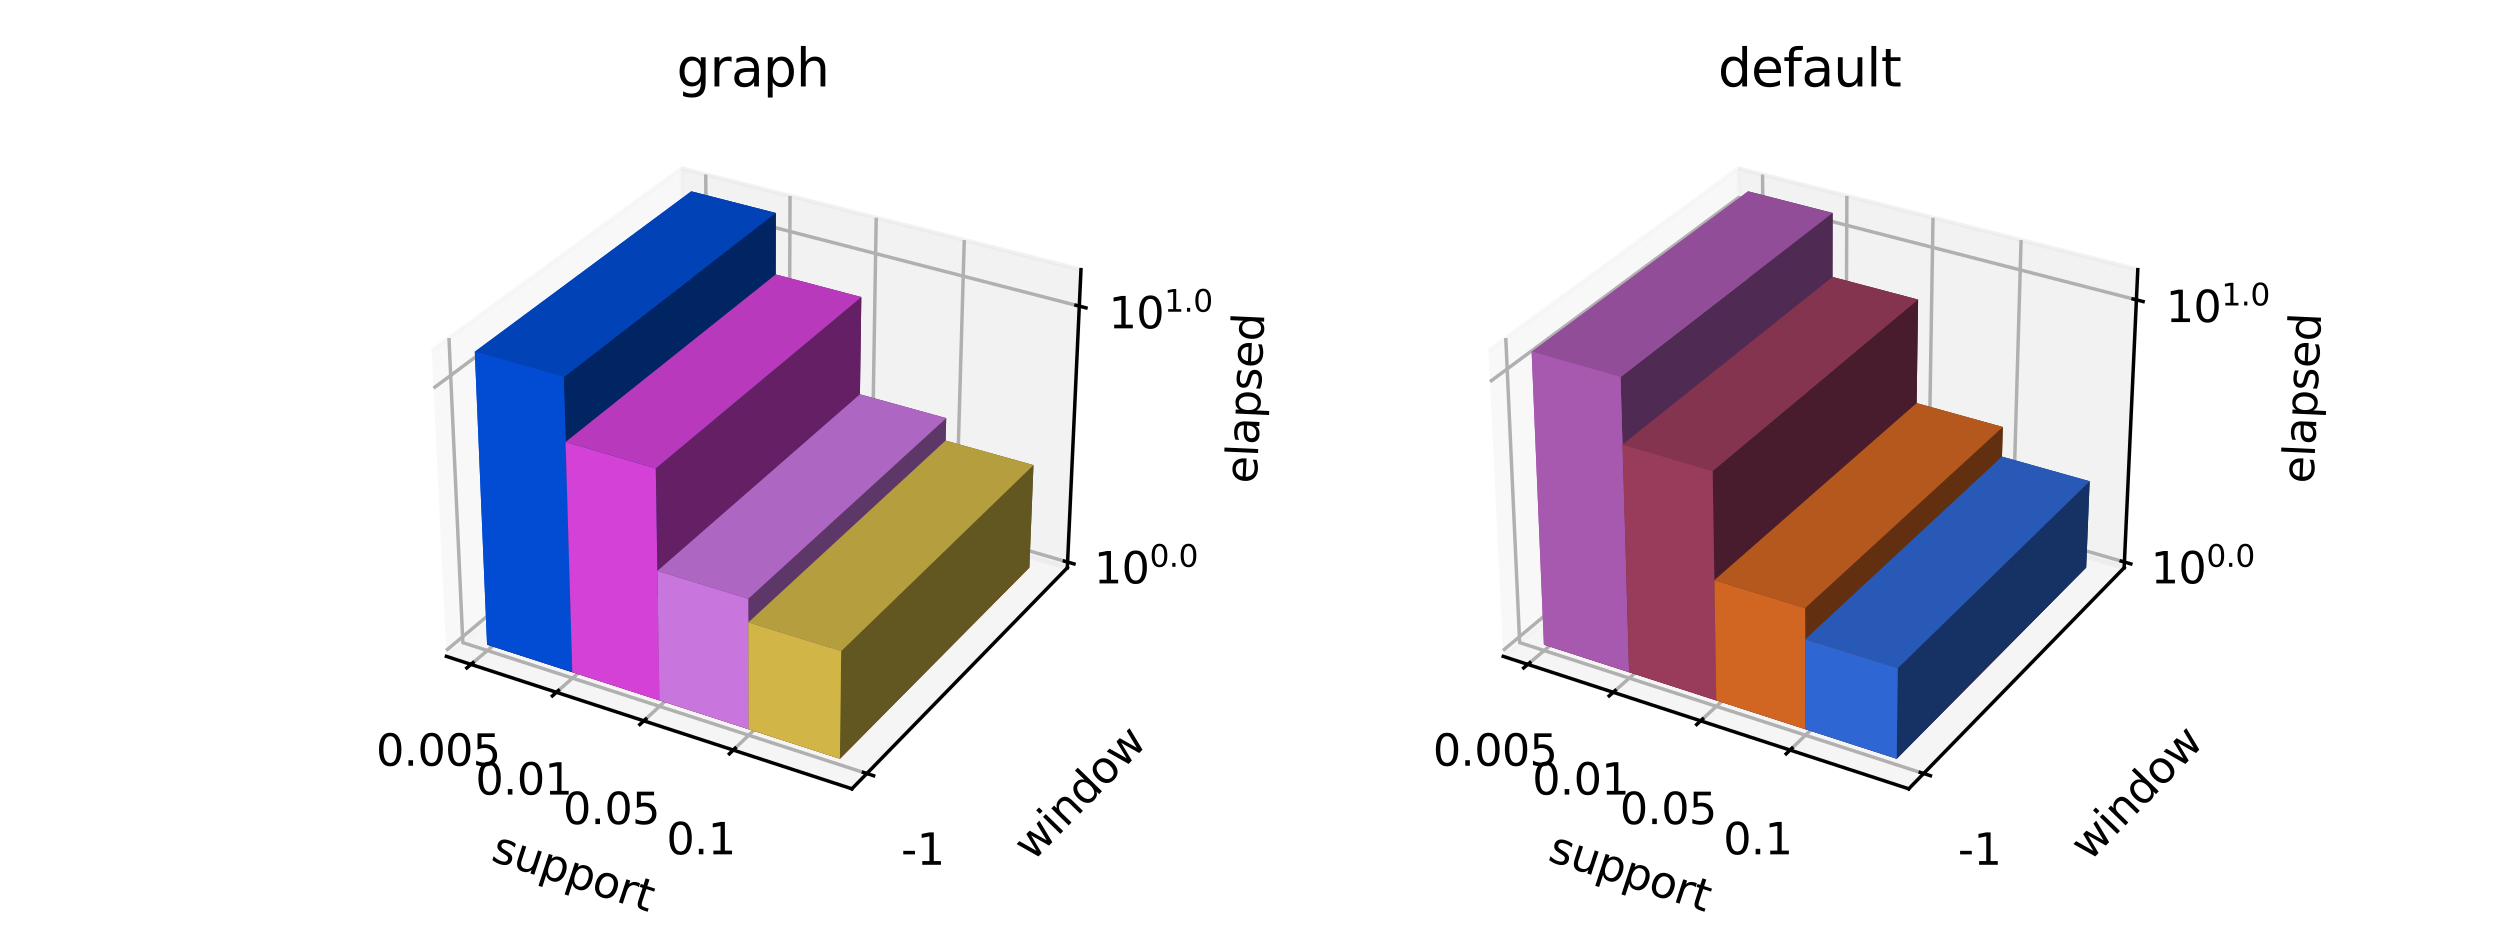 <?xml version="1.0" encoding="utf-8" standalone="no"?>
<!DOCTYPE svg PUBLIC "-//W3C//DTD SVG 1.1//EN"
  "http://www.w3.org/Graphics/SVG/1.1/DTD/svg11.dtd">
<svg xmlns:xlink="http://www.w3.org/1999/xlink" width="576pt" height="216pt" viewBox="0 0 576 216" xmlns="http://www.w3.org/2000/svg" version="1.1">
 <defs>
  <style type="text/css">*{stroke-linejoin: round; stroke-linecap: butt}</style>
 </defs>
 <g id="figure_1">
  <g id="patch_1">
   <path d="M 0 216 
L 576 216 
L 576 0 
L 0 0 
z
" style="fill: #ffffff"/>
  </g>
  <g id="patch_2">
   <path d="M 90.295 192.24 
L 256.615 192.24 
L 256.615 25.92 
L 90.295 25.92 
z
" style="fill: #ffffff"/>
  </g>
  <g id="pane3d_1">
   <g id="patch_3">
    <path d="M 102.853 151.231 
L 157.777 105.192 
L 157.014 38.796 
L 99.461 80.796 
" style="fill: #f2f2f2; opacity: 0.5; stroke: #f2f2f2; stroke-linejoin: miter"/>
   </g>
  </g>
  <g id="pane3d_2">
   <g id="patch_4">
    <path d="M 157.777 105.192 
L 245.911 130.809 
L 249.056 62.126 
L 157.014 38.796 
" style="fill: #e6e6e6; opacity: 0.5; stroke: #e6e6e6; stroke-linejoin: miter"/>
   </g>
  </g>
  <g id="pane3d_3">
   <g id="patch_5">
    <path d="M 102.853 151.231 
L 196.279 181.744 
L 245.911 130.809 
L 157.777 105.192 
" style="fill: #ececec; opacity: 0.5; stroke: #ececec; stroke-linejoin: miter"/>
   </g>
  </g>
  <g id="grid3d_1">
   <g id="Line3DCollection_1">
    <path d="M 108.511 153.079 
L 163.137 106.75 
L 162.6 40.212 
" style="fill: none; stroke: #b0b0b0; stroke-width: 0.8"/>
    <path d="M 128.196 159.508 
L 181.762 112.164 
L 182.024 45.136 
" style="fill: none; stroke: #b0b0b0; stroke-width: 0.8"/>
    <path d="M 148.334 166.085 
L 200.78 117.691 
L 201.875 50.167 
" style="fill: none; stroke: #b0b0b0; stroke-width: 0.8"/>
    <path d="M 168.941 172.815 
L 220.202 123.337 
L 222.167 55.311 
" style="fill: none; stroke: #b0b0b0; stroke-width: 0.8"/>
   </g>
  </g>
  <g id="grid3d_2">
   <g id="Line3DCollection_2">
    <path d="M 103.441 77.891 
L 106.638 148.058 
L 199.713 178.22 
" style="fill: none; stroke: #b0b0b0; stroke-width: 0.8"/>
   </g>
  </g>
  <g id="grid3d_3">
   <g id="Line3DCollection_3">
    <path d="M 245.971 129.493 
L 157.762 103.917 
L 102.788 149.884 
" style="fill: none; stroke: #b0b0b0; stroke-width: 0.8"/>
    <path d="M 248.671 70.534 
L 157.107 46.909 
L 99.877 89.431 
" style="fill: none; stroke: #b0b0b0; stroke-width: 0.8"/>
   </g>
  </g>
  <g id="axis3d_1">
   <g id="line2d_1">
    <path d="M 102.853 151.231 
L 196.279 181.744 
" style="fill: none; stroke: #000000; stroke-width: 0.8; stroke-linecap: square"/>
   </g>
   <g id="xtick_1">
    <g id="line2d_2">
     <path d="M 108.987 152.675 
L 107.558 153.887 
" style="fill: none; stroke: #000000; stroke-width: 0.8; stroke-linecap: square"/>
    </g>
    <g id="text_1">
     <!-- 0.005 -->
     <g transform="translate(86.651 176.423) scale(0.1 -0.1)">
      <defs>
       <path id="DejaVuSans-30" d="M 2034 4250 
Q 1547 4250 1301 3770 
Q 1056 3291 1056 2328 
Q 1056 1369 1301 889 
Q 1547 409 2034 409 
Q 2525 409 2770 889 
Q 3016 1369 3016 2328 
Q 3016 3291 2770 3770 
Q 2525 4250 2034 4250 
z
M 2034 4750 
Q 2819 4750 3233 4129 
Q 3647 3509 3647 2328 
Q 3647 1150 3233 529 
Q 2819 -91 2034 -91 
Q 1250 -91 836 529 
Q 422 1150 422 2328 
Q 422 3509 836 4129 
Q 1250 4750 2034 4750 
z
" transform="scale(0.016)"/>
       <path id="DejaVuSans-2e" d="M 684 794 
L 1344 794 
L 1344 0 
L 684 0 
L 684 794 
z
" transform="scale(0.016)"/>
       <path id="DejaVuSans-35" d="M 691 4666 
L 3169 4666 
L 3169 4134 
L 1269 4134 
L 1269 2991 
Q 1406 3038 1543 3061 
Q 1681 3084 1819 3084 
Q 2600 3084 3056 2656 
Q 3513 2228 3513 1497 
Q 3513 744 3044 326 
Q 2575 -91 1722 -91 
Q 1428 -91 1123 -41 
Q 819 9 494 109 
L 494 744 
Q 775 591 1075 516 
Q 1375 441 1709 441 
Q 2250 441 2565 725 
Q 2881 1009 2881 1497 
Q 2881 1984 2565 2268 
Q 2250 2553 1709 2553 
Q 1456 2553 1204 2497 
Q 953 2441 691 2322 
L 691 4666 
z
" transform="scale(0.016)"/>
      </defs>
      <use xlink:href="#DejaVuSans-30"/>
      <use xlink:href="#DejaVuSans-2e" x="63.623"/>
      <use xlink:href="#DejaVuSans-30" x="95.41"/>
      <use xlink:href="#DejaVuSans-30" x="159.033"/>
      <use xlink:href="#DejaVuSans-35" x="222.656"/>
     </g>
    </g>
   </g>
   <g id="xtick_2">
    <g id="line2d_3">
     <path d="M 128.663 159.095 
L 127.261 160.335 
" style="fill: none; stroke: #000000; stroke-width: 0.8; stroke-linecap: square"/>
    </g>
    <g id="text_2">
     <!-- 0.01 -->
     <g transform="translate(109.55 183.071) scale(0.1 -0.1)">
      <defs>
       <path id="DejaVuSans-31" d="M 794 531 
L 1825 531 
L 1825 4091 
L 703 3866 
L 703 4441 
L 1819 4666 
L 2450 4666 
L 2450 531 
L 3481 531 
L 3481 0 
L 794 0 
L 794 531 
z
" transform="scale(0.016)"/>
      </defs>
      <use xlink:href="#DejaVuSans-30"/>
      <use xlink:href="#DejaVuSans-2e" x="63.623"/>
      <use xlink:href="#DejaVuSans-30" x="95.41"/>
      <use xlink:href="#DejaVuSans-31" x="159.033"/>
     </g>
    </g>
   </g>
   <g id="xtick_3">
    <g id="line2d_4">
     <path d="M 148.792 165.663 
L 147.417 166.931 
" style="fill: none; stroke: #000000; stroke-width: 0.8; stroke-linecap: square"/>
    </g>
    <g id="text_3">
     <!-- 0.05 -->
     <g transform="translate(129.724 189.873) scale(0.1 -0.1)">
      <use xlink:href="#DejaVuSans-30"/>
      <use xlink:href="#DejaVuSans-2e" x="63.623"/>
      <use xlink:href="#DejaVuSans-30" x="95.41"/>
      <use xlink:href="#DejaVuSans-35" x="159.033"/>
     </g>
    </g>
   </g>
   <g id="xtick_4">
    <g id="line2d_5">
     <path d="M 169.389 172.383 
L 168.044 173.681 
" style="fill: none; stroke: #000000; stroke-width: 0.8; stroke-linecap: square"/>
    </g>
    <g id="text_4">
     <!-- 0.1 -->
     <g transform="translate(153.552 196.834) scale(0.1 -0.1)">
      <use xlink:href="#DejaVuSans-30"/>
      <use xlink:href="#DejaVuSans-2e" x="63.623"/>
      <use xlink:href="#DejaVuSans-31" x="95.41"/>
     </g>
    </g>
   </g>
   <g id="text_5">
    <!-- support -->
    <g transform="translate(112.856 198.197) rotate(-341.913) scale(0.1 -0.1)">
     <defs>
      <path id="DejaVuSans-73" d="M 2834 3397 
L 2834 2853 
Q 2591 2978 2328 3040 
Q 2066 3103 1784 3103 
Q 1356 3103 1142 2972 
Q 928 2841 928 2578 
Q 928 2378 1081 2264 
Q 1234 2150 1697 2047 
L 1894 2003 
Q 2506 1872 2764 1633 
Q 3022 1394 3022 966 
Q 3022 478 2636 193 
Q 2250 -91 1575 -91 
Q 1294 -91 989 -36 
Q 684 19 347 128 
L 347 722 
Q 666 556 975 473 
Q 1284 391 1588 391 
Q 1994 391 2212 530 
Q 2431 669 2431 922 
Q 2431 1156 2273 1281 
Q 2116 1406 1581 1522 
L 1381 1569 
Q 847 1681 609 1914 
Q 372 2147 372 2553 
Q 372 3047 722 3315 
Q 1072 3584 1716 3584 
Q 2034 3584 2315 3537 
Q 2597 3491 2834 3397 
z
" transform="scale(0.016)"/>
      <path id="DejaVuSans-75" d="M 544 1381 
L 544 3500 
L 1119 3500 
L 1119 1403 
Q 1119 906 1312 657 
Q 1506 409 1894 409 
Q 2359 409 2629 706 
Q 2900 1003 2900 1516 
L 2900 3500 
L 3475 3500 
L 3475 0 
L 2900 0 
L 2900 538 
Q 2691 219 2414 64 
Q 2138 -91 1772 -91 
Q 1169 -91 856 284 
Q 544 659 544 1381 
z
M 1991 3584 
L 1991 3584 
z
" transform="scale(0.016)"/>
      <path id="DejaVuSans-70" d="M 1159 525 
L 1159 -1331 
L 581 -1331 
L 581 3500 
L 1159 3500 
L 1159 2969 
Q 1341 3281 1617 3432 
Q 1894 3584 2278 3584 
Q 2916 3584 3314 3078 
Q 3713 2572 3713 1747 
Q 3713 922 3314 415 
Q 2916 -91 2278 -91 
Q 1894 -91 1617 61 
Q 1341 213 1159 525 
z
M 3116 1747 
Q 3116 2381 2855 2742 
Q 2594 3103 2138 3103 
Q 1681 3103 1420 2742 
Q 1159 2381 1159 1747 
Q 1159 1113 1420 752 
Q 1681 391 2138 391 
Q 2594 391 2855 752 
Q 3116 1113 3116 1747 
z
" transform="scale(0.016)"/>
      <path id="DejaVuSans-6f" d="M 1959 3097 
Q 1497 3097 1228 2736 
Q 959 2375 959 1747 
Q 959 1119 1226 758 
Q 1494 397 1959 397 
Q 2419 397 2687 759 
Q 2956 1122 2956 1747 
Q 2956 2369 2687 2733 
Q 2419 3097 1959 3097 
z
M 1959 3584 
Q 2709 3584 3137 3096 
Q 3566 2609 3566 1747 
Q 3566 888 3137 398 
Q 2709 -91 1959 -91 
Q 1206 -91 779 398 
Q 353 888 353 1747 
Q 353 2609 779 3096 
Q 1206 3584 1959 3584 
z
" transform="scale(0.016)"/>
      <path id="DejaVuSans-72" d="M 2631 2963 
Q 2534 3019 2420 3045 
Q 2306 3072 2169 3072 
Q 1681 3072 1420 2755 
Q 1159 2438 1159 1844 
L 1159 0 
L 581 0 
L 581 3500 
L 1159 3500 
L 1159 2956 
Q 1341 3275 1631 3429 
Q 1922 3584 2338 3584 
Q 2397 3584 2469 3576 
Q 2541 3569 2628 3553 
L 2631 2963 
z
" transform="scale(0.016)"/>
      <path id="DejaVuSans-74" d="M 1172 4494 
L 1172 3500 
L 2356 3500 
L 2356 3053 
L 1172 3053 
L 1172 1153 
Q 1172 725 1289 603 
Q 1406 481 1766 481 
L 2356 481 
L 2356 0 
L 1766 0 
Q 1100 0 847 248 
Q 594 497 594 1153 
L 594 3053 
L 172 3053 
L 172 3500 
L 594 3500 
L 594 4494 
L 1172 4494 
z
" transform="scale(0.016)"/>
     </defs>
     <use xlink:href="#DejaVuSans-73"/>
     <use xlink:href="#DejaVuSans-75" x="52.1"/>
     <use xlink:href="#DejaVuSans-70" x="115.479"/>
     <use xlink:href="#DejaVuSans-70" x="178.955"/>
     <use xlink:href="#DejaVuSans-6f" x="242.432"/>
     <use xlink:href="#DejaVuSans-72" x="303.613"/>
     <use xlink:href="#DejaVuSans-74" x="344.727"/>
    </g>
   </g>
  </g>
  <g id="axis3d_2">
   <g id="line2d_6">
    <path d="M 245.911 130.809 
L 196.279 181.744 
" style="fill: none; stroke: #000000; stroke-width: 0.8; stroke-linecap: square"/>
   </g>
   <g id="xtick_5">
    <g id="line2d_7">
     <path d="M 198.929 177.965 
L 201.284 178.729 
" style="fill: none; stroke: #000000; stroke-width: 0.8; stroke-linecap: square"/>
    </g>
    <g id="text_6">
     <!-- -1 -->
     <g transform="translate(207.613 199.246) scale(0.1 -0.1)">
      <defs>
       <path id="DejaVuSans-2d" d="M 313 2009 
L 1997 2009 
L 1997 1497 
L 313 1497 
L 313 2009 
z
" transform="scale(0.016)"/>
      </defs>
      <use xlink:href="#DejaVuSans-2d"/>
      <use xlink:href="#DejaVuSans-31" x="36.084"/>
     </g>
    </g>
   </g>
   <g id="text_7">
    <!-- window -->
    <g transform="translate(237.934 198.681) rotate(-45.742) scale(0.1 -0.1)">
     <defs>
      <path id="DejaVuSans-77" d="M 269 3500 
L 844 3500 
L 1563 769 
L 2278 3500 
L 2956 3500 
L 3675 769 
L 4391 3500 
L 4966 3500 
L 4050 0 
L 3372 0 
L 2619 2869 
L 1863 0 
L 1184 0 
L 269 3500 
z
" transform="scale(0.016)"/>
      <path id="DejaVuSans-69" d="M 603 3500 
L 1178 3500 
L 1178 0 
L 603 0 
L 603 3500 
z
M 603 4863 
L 1178 4863 
L 1178 4134 
L 603 4134 
L 603 4863 
z
" transform="scale(0.016)"/>
      <path id="DejaVuSans-6e" d="M 3513 2113 
L 3513 0 
L 2938 0 
L 2938 2094 
Q 2938 2591 2744 2837 
Q 2550 3084 2163 3084 
Q 1697 3084 1428 2787 
Q 1159 2491 1159 1978 
L 1159 0 
L 581 0 
L 581 3500 
L 1159 3500 
L 1159 2956 
Q 1366 3272 1645 3428 
Q 1925 3584 2291 3584 
Q 2894 3584 3203 3211 
Q 3513 2838 3513 2113 
z
" transform="scale(0.016)"/>
      <path id="DejaVuSans-64" d="M 2906 2969 
L 2906 4863 
L 3481 4863 
L 3481 0 
L 2906 0 
L 2906 525 
Q 2725 213 2448 61 
Q 2172 -91 1784 -91 
Q 1150 -91 751 415 
Q 353 922 353 1747 
Q 353 2572 751 3078 
Q 1150 3584 1784 3584 
Q 2172 3584 2448 3432 
Q 2725 3281 2906 2969 
z
M 947 1747 
Q 947 1113 1208 752 
Q 1469 391 1925 391 
Q 2381 391 2643 752 
Q 2906 1113 2906 1747 
Q 2906 2381 2643 2742 
Q 2381 3103 1925 3103 
Q 1469 3103 1208 2742 
Q 947 2381 947 1747 
z
" transform="scale(0.016)"/>
     </defs>
     <use xlink:href="#DejaVuSans-77"/>
     <use xlink:href="#DejaVuSans-69" x="81.787"/>
     <use xlink:href="#DejaVuSans-6e" x="109.57"/>
     <use xlink:href="#DejaVuSans-64" x="172.949"/>
     <use xlink:href="#DejaVuSans-6f" x="236.426"/>
     <use xlink:href="#DejaVuSans-77" x="297.607"/>
    </g>
   </g>
  </g>
  <g id="axis3d_3">
   <g id="line2d_8">
    <path d="M 245.911 130.809 
L 249.056 62.126 
" style="fill: none; stroke: #000000; stroke-width: 0.8; stroke-linecap: square"/>
   </g>
   <g id="xtick_6">
    <g id="line2d_9">
     <path d="M 245.231 129.279 
L 247.454 129.923 
" style="fill: none; stroke: #000000; stroke-width: 0.8; stroke-linecap: square"/>
    </g>
    <g id="text_8">
     <!-- $10^{0.0}$ -->
     <g transform="translate(252.052 134.496) scale(0.1 -0.1)">
      <use xlink:href="#DejaVuSans-31" transform="translate(0 0.766)"/>
      <use xlink:href="#DejaVuSans-30" transform="translate(63.623 0.766)"/>
      <use xlink:href="#DejaVuSans-30" transform="translate(128.203 39.047) scale(0.7)"/>
      <use xlink:href="#DejaVuSans-2e" transform="translate(172.739 39.047) scale(0.7)"/>
      <use xlink:href="#DejaVuSans-30" transform="translate(194.99 39.047) scale(0.7)"/>
     </g>
    </g>
   </g>
   <g id="xtick_7">
    <g id="line2d_10">
     <path d="M 247.901 70.335 
L 250.213 70.932 
" style="fill: none; stroke: #000000; stroke-width: 0.8; stroke-linecap: square"/>
    </g>
    <g id="text_9">
     <!-- $10^{1.0}$ -->
     <g transform="translate(255.436 75.73) scale(0.1 -0.1)">
      <use xlink:href="#DejaVuSans-31" transform="translate(0 0.766)"/>
      <use xlink:href="#DejaVuSans-30" transform="translate(63.623 0.766)"/>
      <use xlink:href="#DejaVuSans-31" transform="translate(128.203 39.047) scale(0.7)"/>
      <use xlink:href="#DejaVuSans-2e" transform="translate(172.739 39.047) scale(0.7)"/>
      <use xlink:href="#DejaVuSans-30" transform="translate(194.99 39.047) scale(0.7)"/>
     </g>
    </g>
   </g>
   <g id="text_10">
    <!-- elapsed -->
    <g transform="translate(289.527 111.497) rotate(-87.378) scale(0.1 -0.1)">
     <defs>
      <path id="DejaVuSans-65" d="M 3597 1894 
L 3597 1613 
L 953 1613 
Q 991 1019 1311 708 
Q 1631 397 2203 397 
Q 2534 397 2845 478 
Q 3156 559 3463 722 
L 3463 178 
Q 3153 47 2828 -22 
Q 2503 -91 2169 -91 
Q 1331 -91 842 396 
Q 353 884 353 1716 
Q 353 2575 817 3079 
Q 1281 3584 2069 3584 
Q 2775 3584 3186 3129 
Q 3597 2675 3597 1894 
z
M 3022 2063 
Q 3016 2534 2758 2815 
Q 2500 3097 2075 3097 
Q 1594 3097 1305 2825 
Q 1016 2553 972 2059 
L 3022 2063 
z
" transform="scale(0.016)"/>
      <path id="DejaVuSans-6c" d="M 603 4863 
L 1178 4863 
L 1178 0 
L 603 0 
L 603 4863 
z
" transform="scale(0.016)"/>
      <path id="DejaVuSans-61" d="M 2194 1759 
Q 1497 1759 1228 1600 
Q 959 1441 959 1056 
Q 959 750 1161 570 
Q 1363 391 1709 391 
Q 2188 391 2477 730 
Q 2766 1069 2766 1631 
L 2766 1759 
L 2194 1759 
z
M 3341 1997 
L 3341 0 
L 2766 0 
L 2766 531 
Q 2569 213 2275 61 
Q 1981 -91 1556 -91 
Q 1019 -91 701 211 
Q 384 513 384 1019 
Q 384 1609 779 1909 
Q 1175 2209 1959 2209 
L 2766 2209 
L 2766 2266 
Q 2766 2663 2505 2880 
Q 2244 3097 1772 3097 
Q 1472 3097 1187 3025 
Q 903 2953 641 2809 
L 641 3341 
Q 956 3463 1253 3523 
Q 1550 3584 1831 3584 
Q 2591 3584 2966 3190 
Q 3341 2797 3341 1997 
z
" transform="scale(0.016)"/>
     </defs>
     <use xlink:href="#DejaVuSans-65"/>
     <use xlink:href="#DejaVuSans-6c" x="61.523"/>
     <use xlink:href="#DejaVuSans-61" x="89.307"/>
     <use xlink:href="#DejaVuSans-70" x="150.586"/>
     <use xlink:href="#DejaVuSans-73" x="214.062"/>
     <use xlink:href="#DejaVuSans-65" x="266.162"/>
     <use xlink:href="#DejaVuSans-64" x="327.686"/>
    </g>
   </g>
  </g>
  <g id="axes_1">
   <g id="Poly3DCollection_1">
    <path d="M 112.22 148.54 
L 131.852 154.887 
L 178.621 113.651 
L 159.916 108.189 
z
" clip-path="url(#p40f2efb36b)" style="fill: #c30000"/>
    <path d="M 131.852 154.887 
L 151.934 161.379 
L 197.724 119.229 
L 178.621 113.651 
z
" clip-path="url(#p40f2efb36b)" style="fill: #c30000"/>
    <path d="M 151.934 161.379 
L 172.481 168.022 
L 217.235 124.926 
L 197.724 119.229 
z
" clip-path="url(#p40f2efb36b)" style="fill: #c30000"/>
    <path d="M 172.481 168.022 
L 193.509 174.82 
L 237.17 130.747 
L 217.235 124.926 
z
" clip-path="url(#p40f2efb36b)" style="fill: #c30000"/>
   </g>
   <g id="text_11">
    <!-- graph -->
    <g transform="translate(155.89 19.92) scale(0.12 -0.12)">
     <defs>
      <path id="DejaVuSans-67" d="M 2906 1791 
Q 2906 2416 2648 2759 
Q 2391 3103 1925 3103 
Q 1463 3103 1205 2759 
Q 947 2416 947 1791 
Q 947 1169 1205 825 
Q 1463 481 1925 481 
Q 2391 481 2648 825 
Q 2906 1169 2906 1791 
z
M 3481 434 
Q 3481 -459 3084 -895 
Q 2688 -1331 1869 -1331 
Q 1566 -1331 1297 -1286 
Q 1028 -1241 775 -1147 
L 775 -588 
Q 1028 -725 1275 -790 
Q 1522 -856 1778 -856 
Q 2344 -856 2625 -561 
Q 2906 -266 2906 331 
L 2906 616 
Q 2728 306 2450 153 
Q 2172 0 1784 0 
Q 1141 0 747 490 
Q 353 981 353 1791 
Q 353 2603 747 3093 
Q 1141 3584 1784 3584 
Q 2172 3584 2450 3431 
Q 2728 3278 2906 2969 
L 2906 3500 
L 3481 3500 
L 3481 434 
z
" transform="scale(0.016)"/>
      <path id="DejaVuSans-68" d="M 3513 2113 
L 3513 0 
L 2938 0 
L 2938 2094 
Q 2938 2591 2744 2837 
Q 2550 3084 2163 3084 
Q 1697 3084 1428 2787 
Q 1159 2491 1159 1978 
L 1159 0 
L 581 0 
L 581 4863 
L 1159 4863 
L 1159 2956 
Q 1366 3272 1645 3428 
Q 1925 3584 2291 3584 
Q 2894 3584 3203 3211 
Q 3513 2838 3513 2113 
z
" transform="scale(0.016)"/>
     </defs>
     <use xlink:href="#DejaVuSans-67"/>
     <use xlink:href="#DejaVuSans-72" x="63.477"/>
     <use xlink:href="#DejaVuSans-61" x="104.59"/>
     <use xlink:href="#DejaVuSans-70" x="165.869"/>
     <use xlink:href="#DejaVuSans-68" x="229.346"/>
    </g>
   </g>
   <g id="Poly3DCollection_2">
    <path d="M 159.916 108.189 
L 159.266 44.078 
L 178.743 49.066 
L 178.621 113.651 
z
" clip-path="url(#p40f2efb36b)" style="fill: #012463"/>
    <path d="M 178.621 113.651 
L 178.716 63.234 
L 198.448 68.443 
L 197.724 119.229 
z
" clip-path="url(#p40f2efb36b)" style="fill: #641f65"/>
    <path d="M 197.724 119.229 
L 198.128 90.844 
L 218.007 96.337 
L 217.235 124.926 
z
" clip-path="url(#p40f2efb36b)" style="fill: #5e3769"/>
    <path d="M 112.22 148.54 
L 159.916 108.189 
L 178.621 113.651 
L 131.852 154.887 
z
" clip-path="url(#p40f2efb36b)" style="fill: #012e7f"/>
    <path d="M 217.235 124.926 
L 217.867 101.504 
L 238.116 107.156 
L 237.17 130.747 
z
" clip-path="url(#p40f2efb36b)" style="fill: #625621"/>
    <path d="M 131.852 154.887 
L 178.621 113.651 
L 197.724 119.229 
L 151.934 161.379 
z
" clip-path="url(#p40f2efb36b)" style="fill: #802782"/>
    <path d="M 112.22 148.54 
L 109.392 81.034 
L 159.266 44.078 
L 159.916 108.189 
z
" clip-path="url(#p40f2efb36b)" style="fill: #014cd2"/>
    <path d="M 151.934 161.379 
L 197.724 119.229 
L 217.235 124.926 
L 172.481 168.022 
z
" clip-path="url(#p40f2efb36b)" style="fill: #794786"/>
    <path d="M 131.852 154.887 
L 130.311 101.828 
L 178.716 63.234 
L 178.621 113.651 
z
" clip-path="url(#p40f2efb36b)" style="fill: #d341d7"/>
    <path d="M 151.934 161.379 
L 151.462 131.536 
L 198.128 90.844 
L 197.724 119.229 
z
" clip-path="url(#p40f2efb36b)" style="fill: #c875de"/>
    <path d="M 131.852 154.887 
L 178.621 113.651 
L 178.743 49.066 
L 129.876 86.869 
z
" clip-path="url(#p40f2efb36b)" style="fill: #012463"/>
    <path d="M 172.481 168.022 
L 217.235 124.926 
L 237.17 130.747 
L 193.509 174.82 
z
" clip-path="url(#p40f2efb36b)" style="fill: #7e6e2b"/>
    <path d="M 151.934 161.379 
L 197.724 119.229 
L 198.448 68.443 
L 151.088 107.922 
z
" clip-path="url(#p40f2efb36b)" style="fill: #641f65"/>
    <path d="M 172.481 168.022 
L 172.428 143.399 
L 217.867 101.504 
L 217.235 124.926 
z
" clip-path="url(#p40f2efb36b)" style="fill: #d1b647"/>
    <path d="M 172.481 168.022 
L 217.235 124.926 
L 218.007 96.337 
L 172.416 137.959 
z
" clip-path="url(#p40f2efb36b)" style="fill: #5e3769"/>
    <path d="M 151.462 131.536 
L 172.416 137.959 
L 218.007 96.337 
L 198.128 90.844 
z
" clip-path="url(#p40f2efb36b)" style="fill: #ad66c1"/>
    <path d="M 109.392 81.034 
L 129.876 86.869 
L 178.743 49.066 
L 159.266 44.078 
z
" clip-path="url(#p40f2efb36b)" style="fill: #0142b7"/>
    <path d="M 130.311 101.828 
L 151.088 107.922 
L 198.448 68.443 
L 178.716 63.234 
z
" clip-path="url(#p40f2efb36b)" style="fill: #b839bb"/>
    <path d="M 193.509 174.82 
L 237.17 130.747 
L 238.116 107.156 
L 193.806 150.017 
z
" clip-path="url(#p40f2efb36b)" style="fill: #625621"/>
    <path d="M 172.428 143.399 
L 193.806 150.017 
L 238.116 107.156 
L 217.867 101.504 
z
" clip-path="url(#p40f2efb36b)" style="fill: #b59e3d"/>
    <path d="M 112.22 148.54 
L 131.852 154.887 
L 129.876 86.869 
L 109.392 81.034 
z
" clip-path="url(#p40f2efb36b)" style="fill: #014cd2"/>
    <path d="M 131.852 154.887 
L 151.934 161.379 
L 151.088 107.922 
L 130.311 101.828 
z
" clip-path="url(#p40f2efb36b)" style="fill: #d341d7"/>
    <path d="M 151.934 161.379 
L 172.481 168.022 
L 172.416 137.959 
L 151.462 131.536 
z
" clip-path="url(#p40f2efb36b)" style="fill: #c875de"/>
    <path d="M 172.481 168.022 
L 193.509 174.82 
L 193.806 150.017 
L 172.428 143.399 
z
" clip-path="url(#p40f2efb36b)" style="fill: #d1b647"/>
   </g>
  </g>
  <g id="patch_6">
   <path d="M 333.785 192.24 
L 500.105 192.24 
L 500.105 25.92 
L 333.785 25.92 
z
" style="fill: #ffffff"/>
  </g>
  <g id="pane3d_4">
   <g id="patch_7">
    <path d="M 346.344 151.231 
L 401.268 105.192 
L 400.505 38.796 
L 342.952 80.796 
" style="fill: #f2f2f2; opacity: 0.5; stroke: #f2f2f2; stroke-linejoin: miter"/>
   </g>
  </g>
  <g id="pane3d_5">
   <g id="patch_8">
    <path d="M 401.268 105.192 
L 489.402 130.809 
L 492.547 62.126 
L 400.505 38.796 
" style="fill: #e6e6e6; opacity: 0.5; stroke: #e6e6e6; stroke-linejoin: miter"/>
   </g>
  </g>
  <g id="pane3d_6">
   <g id="patch_9">
    <path d="M 346.344 151.231 
L 439.77 181.744 
L 489.402 130.809 
L 401.268 105.192 
" style="fill: #ececec; opacity: 0.5; stroke: #ececec; stroke-linejoin: miter"/>
   </g>
  </g>
  <g id="grid3d_4">
   <g id="Line3DCollection_4">
    <path d="M 352.002 153.079 
L 406.628 106.75 
L 406.091 40.212 
" style="fill: none; stroke: #b0b0b0; stroke-width: 0.8"/>
    <path d="M 371.687 159.508 
L 425.253 112.164 
L 425.515 45.136 
" style="fill: none; stroke: #b0b0b0; stroke-width: 0.8"/>
    <path d="M 391.825 166.085 
L 444.27 117.691 
L 445.366 50.167 
" style="fill: none; stroke: #b0b0b0; stroke-width: 0.8"/>
    <path d="M 412.432 172.815 
L 463.693 123.337 
L 465.658 55.311 
" style="fill: none; stroke: #b0b0b0; stroke-width: 0.8"/>
   </g>
  </g>
  <g id="grid3d_5">
   <g id="Line3DCollection_5">
    <path d="M 346.932 77.891 
L 350.129 148.058 
L 443.204 178.22 
" style="fill: none; stroke: #b0b0b0; stroke-width: 0.8"/>
   </g>
  </g>
  <g id="grid3d_6">
   <g id="Line3DCollection_6">
    <path d="M 489.462 129.493 
L 401.253 103.917 
L 346.279 149.884 
" style="fill: none; stroke: #b0b0b0; stroke-width: 0.8"/>
    <path d="M 492.229 69.08 
L 400.582 45.506 
L 343.296 87.938 
" style="fill: none; stroke: #b0b0b0; stroke-width: 0.8"/>
   </g>
  </g>
  <g id="axis3d_4">
   <g id="line2d_11">
    <path d="M 346.344 151.231 
L 439.77 181.744 
" style="fill: none; stroke: #000000; stroke-width: 0.8; stroke-linecap: square"/>
   </g>
   <g id="xtick_8">
    <g id="line2d_12">
     <path d="M 352.478 152.675 
L 351.049 153.887 
" style="fill: none; stroke: #000000; stroke-width: 0.8; stroke-linecap: square"/>
    </g>
    <g id="text_12">
     <!-- 0.005 -->
     <g transform="translate(330.142 176.423) scale(0.1 -0.1)">
      <use xlink:href="#DejaVuSans-30"/>
      <use xlink:href="#DejaVuSans-2e" x="63.623"/>
      <use xlink:href="#DejaVuSans-30" x="95.41"/>
      <use xlink:href="#DejaVuSans-30" x="159.033"/>
      <use xlink:href="#DejaVuSans-35" x="222.656"/>
     </g>
    </g>
   </g>
   <g id="xtick_9">
    <g id="line2d_13">
     <path d="M 372.154 159.095 
L 370.752 160.335 
" style="fill: none; stroke: #000000; stroke-width: 0.8; stroke-linecap: square"/>
    </g>
    <g id="text_13">
     <!-- 0.01 -->
     <g transform="translate(353.041 183.071) scale(0.1 -0.1)">
      <use xlink:href="#DejaVuSans-30"/>
      <use xlink:href="#DejaVuSans-2e" x="63.623"/>
      <use xlink:href="#DejaVuSans-30" x="95.41"/>
      <use xlink:href="#DejaVuSans-31" x="159.033"/>
     </g>
    </g>
   </g>
   <g id="xtick_10">
    <g id="line2d_14">
     <path d="M 392.283 165.663 
L 390.908 166.931 
" style="fill: none; stroke: #000000; stroke-width: 0.8; stroke-linecap: square"/>
    </g>
    <g id="text_14">
     <!-- 0.05 -->
     <g transform="translate(373.215 189.873) scale(0.1 -0.1)">
      <use xlink:href="#DejaVuSans-30"/>
      <use xlink:href="#DejaVuSans-2e" x="63.623"/>
      <use xlink:href="#DejaVuSans-30" x="95.41"/>
      <use xlink:href="#DejaVuSans-35" x="159.033"/>
     </g>
    </g>
   </g>
   <g id="xtick_11">
    <g id="line2d_15">
     <path d="M 412.88 172.383 
L 411.535 173.681 
" style="fill: none; stroke: #000000; stroke-width: 0.8; stroke-linecap: square"/>
    </g>
    <g id="text_15">
     <!-- 0.1 -->
     <g transform="translate(397.043 196.834) scale(0.1 -0.1)">
      <use xlink:href="#DejaVuSans-30"/>
      <use xlink:href="#DejaVuSans-2e" x="63.623"/>
      <use xlink:href="#DejaVuSans-31" x="95.41"/>
     </g>
    </g>
   </g>
   <g id="text_16">
    <!-- support -->
    <g transform="translate(356.347 198.197) rotate(-341.913) scale(0.1 -0.1)">
     <use xlink:href="#DejaVuSans-73"/>
     <use xlink:href="#DejaVuSans-75" x="52.1"/>
     <use xlink:href="#DejaVuSans-70" x="115.479"/>
     <use xlink:href="#DejaVuSans-70" x="178.955"/>
     <use xlink:href="#DejaVuSans-6f" x="242.432"/>
     <use xlink:href="#DejaVuSans-72" x="303.613"/>
     <use xlink:href="#DejaVuSans-74" x="344.727"/>
    </g>
   </g>
  </g>
  <g id="axis3d_5">
   <g id="line2d_16">
    <path d="M 489.402 130.809 
L 439.77 181.744 
" style="fill: none; stroke: #000000; stroke-width: 0.8; stroke-linecap: square"/>
   </g>
   <g id="xtick_12">
    <g id="line2d_17">
     <path d="M 442.42 177.965 
L 444.775 178.729 
" style="fill: none; stroke: #000000; stroke-width: 0.8; stroke-linecap: square"/>
    </g>
    <g id="text_17">
     <!-- -1 -->
     <g transform="translate(451.104 199.246) scale(0.1 -0.1)">
      <use xlink:href="#DejaVuSans-2d"/>
      <use xlink:href="#DejaVuSans-31" x="36.084"/>
     </g>
    </g>
   </g>
   <g id="text_18">
    <!-- window -->
    <g transform="translate(481.425 198.681) rotate(-45.742) scale(0.1 -0.1)">
     <use xlink:href="#DejaVuSans-77"/>
     <use xlink:href="#DejaVuSans-69" x="81.787"/>
     <use xlink:href="#DejaVuSans-6e" x="109.57"/>
     <use xlink:href="#DejaVuSans-64" x="172.949"/>
     <use xlink:href="#DejaVuSans-6f" x="236.426"/>
     <use xlink:href="#DejaVuSans-77" x="297.607"/>
    </g>
   </g>
  </g>
  <g id="axis3d_6">
   <g id="line2d_18">
    <path d="M 489.402 130.809 
L 492.547 62.126 
" style="fill: none; stroke: #000000; stroke-width: 0.8; stroke-linecap: square"/>
   </g>
   <g id="xtick_13">
    <g id="line2d_19">
     <path d="M 488.722 129.279 
L 490.945 129.923 
" style="fill: none; stroke: #000000; stroke-width: 0.8; stroke-linecap: square"/>
    </g>
    <g id="text_19">
     <!-- $10^{0.0}$ -->
     <g transform="translate(495.543 134.496) scale(0.1 -0.1)">
      <use xlink:href="#DejaVuSans-31" transform="translate(0 0.766)"/>
      <use xlink:href="#DejaVuSans-30" transform="translate(63.623 0.766)"/>
      <use xlink:href="#DejaVuSans-30" transform="translate(128.203 39.047) scale(0.7)"/>
      <use xlink:href="#DejaVuSans-2e" transform="translate(172.739 39.047) scale(0.7)"/>
      <use xlink:href="#DejaVuSans-30" transform="translate(194.99 39.047) scale(0.7)"/>
     </g>
    </g>
   </g>
   <g id="xtick_14">
    <g id="line2d_20">
     <path d="M 491.458 68.882 
L 493.772 69.477 
" style="fill: none; stroke: #000000; stroke-width: 0.8; stroke-linecap: square"/>
    </g>
    <g id="text_20">
     <!-- $10^{1.0}$ -->
     <g transform="translate(499.01 74.281) scale(0.1 -0.1)">
      <use xlink:href="#DejaVuSans-31" transform="translate(0 0.766)"/>
      <use xlink:href="#DejaVuSans-30" transform="translate(63.623 0.766)"/>
      <use xlink:href="#DejaVuSans-31" transform="translate(128.203 39.047) scale(0.7)"/>
      <use xlink:href="#DejaVuSans-2e" transform="translate(172.739 39.047) scale(0.7)"/>
      <use xlink:href="#DejaVuSans-30" transform="translate(194.99 39.047) scale(0.7)"/>
     </g>
    </g>
   </g>
   <g id="text_21">
    <!-- elapsed -->
    <g transform="translate(533.018 111.497) rotate(-87.378) scale(0.1 -0.1)">
     <use xlink:href="#DejaVuSans-65"/>
     <use xlink:href="#DejaVuSans-6c" x="61.523"/>
     <use xlink:href="#DejaVuSans-61" x="89.307"/>
     <use xlink:href="#DejaVuSans-70" x="150.586"/>
     <use xlink:href="#DejaVuSans-73" x="214.062"/>
     <use xlink:href="#DejaVuSans-65" x="266.162"/>
     <use xlink:href="#DejaVuSans-64" x="327.686"/>
    </g>
   </g>
  </g>
  <g id="axes_2">
   <g id="Poly3DCollection_3">
    <path d="M 355.711 148.54 
L 375.343 154.887 
L 422.112 113.651 
L 403.407 108.189 
z
" clip-path="url(#p2d69a13bab)" style="fill: #c30000"/>
    <path d="M 375.343 154.887 
L 395.425 161.379 
L 441.215 119.229 
L 422.112 113.651 
z
" clip-path="url(#p2d69a13bab)" style="fill: #c30000"/>
    <path d="M 395.425 161.379 
L 415.972 168.022 
L 460.726 124.926 
L 441.215 119.229 
z
" clip-path="url(#p2d69a13bab)" style="fill: #c30000"/>
    <path d="M 415.972 168.022 
L 437 174.82 
L 480.661 130.747 
L 460.726 124.926 
z
" clip-path="url(#p2d69a13bab)" style="fill: #c30000"/>
   </g>
   <g id="text_22">
    <!-- default -->
    <g transform="translate(395.834 19.92) scale(0.12 -0.12)">
     <defs>
      <path id="DejaVuSans-66" d="M 2375 4863 
L 2375 4384 
L 1825 4384 
Q 1516 4384 1395 4259 
Q 1275 4134 1275 3809 
L 1275 3500 
L 2222 3500 
L 2222 3053 
L 1275 3053 
L 1275 0 
L 697 0 
L 697 3053 
L 147 3053 
L 147 3500 
L 697 3500 
L 697 3744 
Q 697 4328 969 4595 
Q 1241 4863 1831 4863 
L 2375 4863 
z
" transform="scale(0.016)"/>
     </defs>
     <use xlink:href="#DejaVuSans-64"/>
     <use xlink:href="#DejaVuSans-65" x="63.477"/>
     <use xlink:href="#DejaVuSans-66" x="125"/>
     <use xlink:href="#DejaVuSans-61" x="160.205"/>
     <use xlink:href="#DejaVuSans-75" x="221.484"/>
     <use xlink:href="#DejaVuSans-6c" x="284.863"/>
     <use xlink:href="#DejaVuSans-74" x="312.646"/>
    </g>
   </g>
   <g id="Poly3DCollection_4">
    <path d="M 403.407 108.189 
L 402.757 44.078 
L 422.234 49.066 
L 422.112 113.651 
z
" clip-path="url(#p2d69a13bab)" style="fill: #4f2a53"/>
    <path d="M 422.112 113.651 
L 422.206 63.809 
L 441.93 69.022 
L 441.215 119.229 
z
" clip-path="url(#p2d69a13bab)" style="fill: #481c2c"/>
    <path d="M 441.215 119.229 
L 441.59 92.869 
L 461.443 98.377 
L 460.726 124.926 
z
" clip-path="url(#p2d69a13bab)" style="fill: #623010"/>
    <path d="M 460.726 124.926 
L 461.258 105.204 
L 481.457 110.883 
L 480.661 130.747 
z
" clip-path="url(#p2d69a13bab)" style="fill: #163164"/>
    <path d="M 355.711 148.54 
L 403.407 108.189 
L 422.112 113.651 
L 375.343 154.887 
z
" clip-path="url(#p2d69a13bab)" style="fill: #65356a"/>
    <path d="M 375.343 154.887 
L 422.112 113.651 
L 441.215 119.229 
L 395.425 161.379 
z
" clip-path="url(#p2d69a13bab)" style="fill: #5c2438"/>
    <path d="M 355.711 148.54 
L 352.883 81.034 
L 402.757 44.078 
L 403.407 108.189 
z
" clip-path="url(#p2d69a13bab)" style="fill: #a758af"/>
    <path d="M 395.425 161.379 
L 441.215 119.229 
L 460.726 124.926 
L 415.972 168.022 
z
" clip-path="url(#p2d69a13bab)" style="fill: #7e3d14"/>
    <path d="M 375.343 154.887 
L 373.819 102.434 
L 422.206 63.809 
L 422.112 113.651 
z
" clip-path="url(#p2d69a13bab)" style="fill: #993c5c"/>
    <path d="M 395.425 161.379 
L 394.987 133.668 
L 441.59 92.869 
L 441.215 119.229 
z
" clip-path="url(#p2d69a13bab)" style="fill: #d06621"/>
    <path d="M 375.343 154.887 
L 422.112 113.651 
L 422.234 49.066 
L 373.367 86.869 
z
" clip-path="url(#p2d69a13bab)" style="fill: #4f2a53"/>
    <path d="M 415.972 168.022 
L 460.726 124.926 
L 480.661 130.747 
L 437 174.82 
z
" clip-path="url(#p2d69a13bab)" style="fill: #1c3e80"/>
    <path d="M 395.425 161.379 
L 441.215 119.229 
L 441.93 69.022 
L 394.589 108.533 
z
" clip-path="url(#p2d69a13bab)" style="fill: #481c2c"/>
    <path d="M 415.972 168.022 
L 415.927 147.293 
L 461.258 105.204 
L 460.726 124.926 
z
" clip-path="url(#p2d69a13bab)" style="fill: #2e67d3"/>
    <path d="M 415.972 168.022 
L 460.726 124.926 
L 461.443 98.377 
L 415.912 140.108 
z
" clip-path="url(#p2d69a13bab)" style="fill: #623010"/>
    <path d="M 394.987 133.668 
L 415.912 140.108 
L 461.443 98.377 
L 441.59 92.869 
z
" clip-path="url(#p2d69a13bab)" style="fill: #b5581d"/>
    <path d="M 352.883 81.034 
L 373.367 86.869 
L 422.234 49.066 
L 402.757 44.078 
z
" clip-path="url(#p2d69a13bab)" style="fill: #914d98"/>
    <path d="M 373.819 102.434 
L 394.589 108.533 
L 441.93 69.022 
L 422.206 63.809 
z
" clip-path="url(#p2d69a13bab)" style="fill: #853450"/>
    <path d="M 437 174.82 
L 480.661 130.747 
L 481.457 110.883 
L 437.25 153.94 
z
" clip-path="url(#p2d69a13bab)" style="fill: #163164"/>
    <path d="M 415.927 147.293 
L 437.25 153.94 
L 481.457 110.883 
L 461.258 105.204 
z
" clip-path="url(#p2d69a13bab)" style="fill: #2859b7"/>
    <path d="M 355.711 148.54 
L 375.343 154.887 
L 373.367 86.869 
L 352.883 81.034 
z
" clip-path="url(#p2d69a13bab)" style="fill: #a758af"/>
    <path d="M 375.343 154.887 
L 395.425 161.379 
L 394.589 108.533 
L 373.819 102.434 
z
" clip-path="url(#p2d69a13bab)" style="fill: #993c5c"/>
    <path d="M 395.425 161.379 
L 415.972 168.022 
L 415.912 140.108 
L 394.987 133.668 
z
" clip-path="url(#p2d69a13bab)" style="fill: #d06621"/>
    <path d="M 415.972 168.022 
L 437 174.82 
L 437.25 153.94 
L 415.927 147.293 
z
" clip-path="url(#p2d69a13bab)" style="fill: #2e67d3"/>
   </g>
  </g>
 </g>
 <defs>
  <clipPath id="p40f2efb36b">
   <rect x="90.295" y="25.92" width="166.32" height="166.32"/>
  </clipPath>
  <clipPath id="p2d69a13bab">
   <rect x="333.785" y="25.92" width="166.32" height="166.32"/>
  </clipPath>
 </defs>
</svg>
